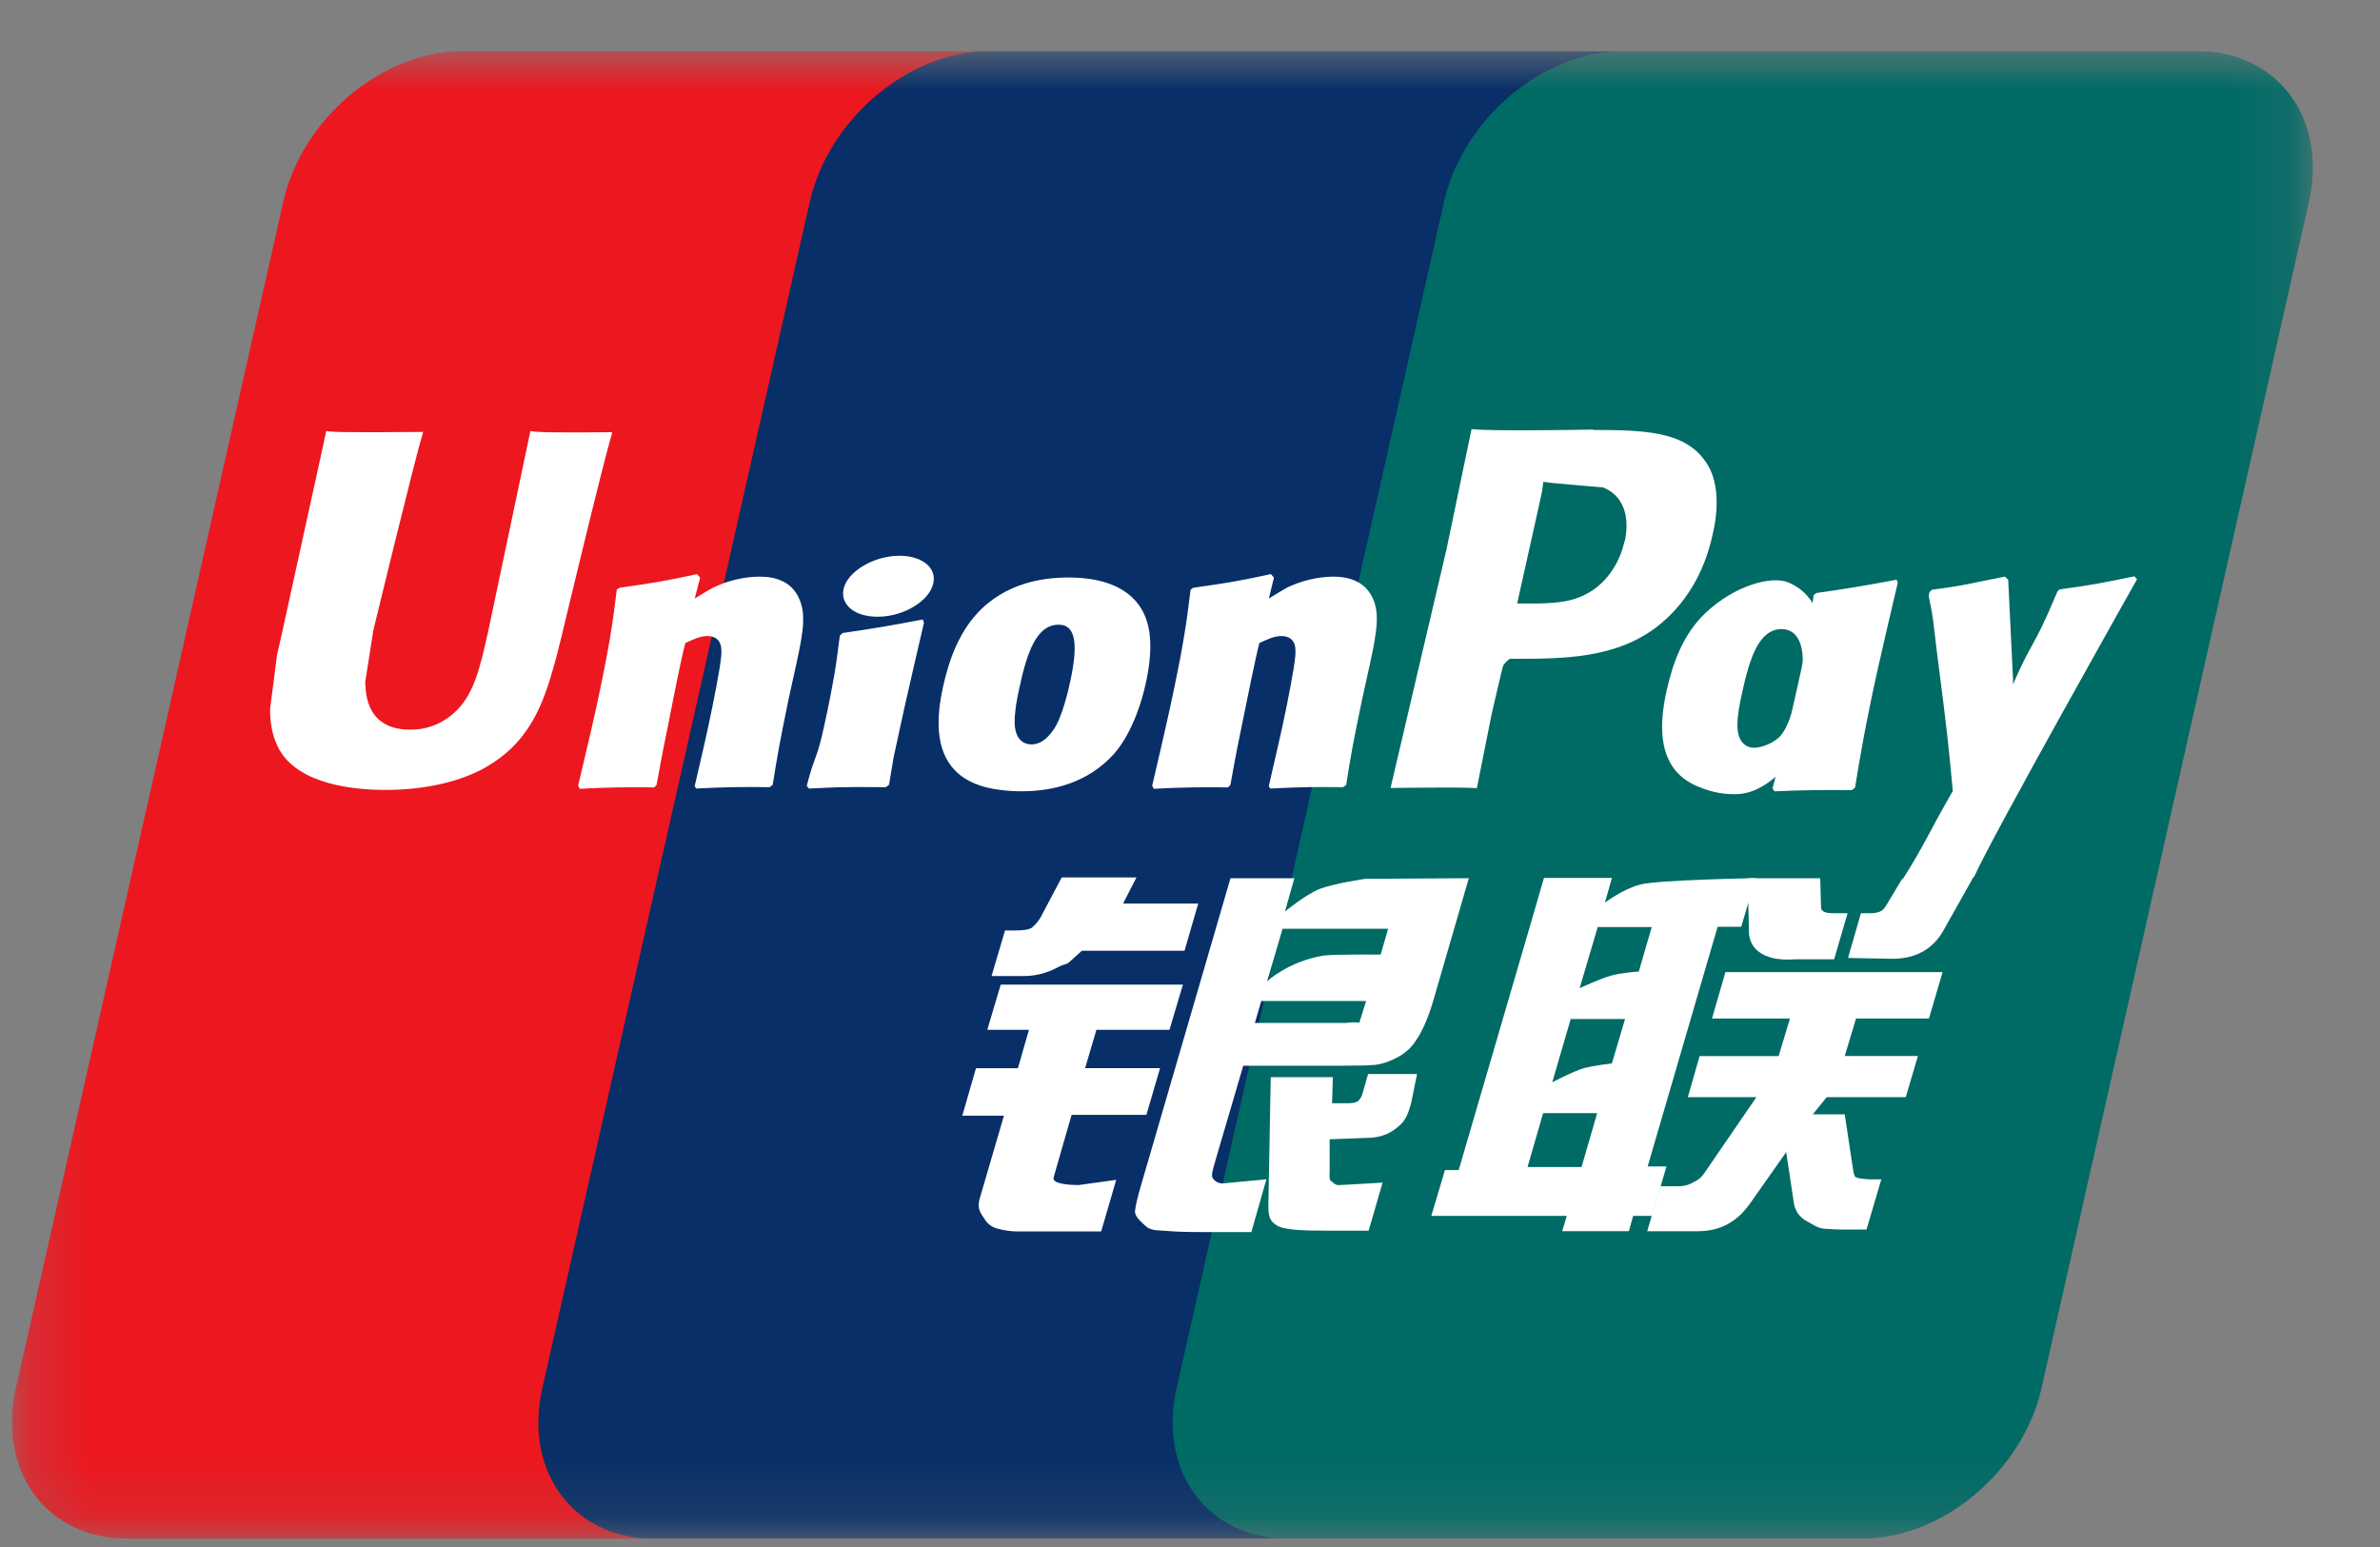 <svg width="40" height="26" viewBox="0 0 40 26" fill="none" xmlns="http://www.w3.org/2000/svg">
<rect x="0" y="0" width="40" height="26" fill="#808080" stroke="none"/>
<g clip-path="url(#clip0_14_1431)">
<g clip-path="url(#clip1_14_1431)">
<g clip-path="url(#clip2_14_1431)">
<mask id="mask0_14_1431" style="mask-type:luminance" maskUnits="userSpaceOnUse" x="0" y="0" width="39" height="26">
<path d="M0.2 0.86H38.875V25.86H0.2V0.86Z" fill="white"/>
</mask>
<g mask="url(#mask0_14_1431)">
<path d="M7.774 0.86H17.427C18.773 0.86 19.613 1.994 19.297 3.395L14.803 23.33C14.486 24.726 13.136 25.86 11.79 25.86H2.137C0.79 25.86 -0.05 24.726 0.267 23.33L4.76 3.395C5.073 1.995 6.423 0.86 7.774 0.86Z" fill="#ED171F"/>
<path d="M16.622 0.86H27.72C29.067 0.86 28.461 1.994 28.145 3.395L23.651 23.33C23.334 24.726 23.434 25.86 22.083 25.86H10.985C9.634 25.86 8.798 24.726 9.115 23.33L13.609 3.395C13.925 1.995 15.276 0.86 16.622 0.86Z" fill="#082F67"/>
<path d="M27.282 0.86H36.935C38.281 0.86 39.121 1.994 38.805 3.395L34.311 23.33C33.995 24.726 32.648 25.86 31.293 25.86H21.645C20.295 25.86 19.459 24.726 19.775 23.33L24.269 3.395C24.585 1.995 25.932 0.86 27.282 0.86Z" fill="#006A65"/>
<path fill-rule="evenodd" clip-rule="evenodd" d="M25.673 19.614H26.581L26.843 18.708H25.935L25.673 19.614ZM26.4 17.121L26.088 18.19C26.088 18.19 26.431 18.008 26.621 17.952C26.806 17.905 27.091 17.872 27.091 17.872L27.312 17.126H26.404L26.4 17.121ZM26.852 15.581L26.549 16.608C26.549 16.608 26.888 16.448 27.073 16.398C27.258 16.346 27.543 16.328 27.543 16.328L27.76 15.581H26.852ZM28.866 15.581L27.692 19.604H28.008L27.764 20.435H27.448L27.376 20.692H26.256L26.332 20.435H24.055L24.285 19.665H24.516L25.709 15.581L25.949 14.755H27.091L26.974 15.17C26.974 15.17 27.276 14.941 27.565 14.867C27.855 14.787 29.508 14.759 29.508 14.759L29.264 15.576H28.871L28.866 15.581Z" fill="white"/>
<path d="M29.372 14.76H30.592L30.605 15.232C30.596 15.312 30.664 15.348 30.804 15.348H31.052L30.826 16.123H30.166C29.598 16.165 29.381 15.913 29.394 15.629L29.372 14.76ZM29.527 18.439H28.367L28.565 17.749H29.893L30.083 17.118H28.773L28.999 16.338H32.649L32.419 17.118H31.194L31.004 17.748H32.234L32.03 18.439H30.702L30.467 18.729H31.004L31.135 19.597C31.149 19.681 31.154 19.737 31.176 19.774C31.203 19.807 31.366 19.821 31.456 19.821H31.619L31.37 20.665H30.955C30.893 20.665 30.796 20.66 30.665 20.651C30.539 20.642 30.453 20.567 30.368 20.525C30.312 20.496 30.263 20.455 30.225 20.404C30.187 20.353 30.162 20.294 30.151 20.231L30.02 19.363L29.419 20.217C29.229 20.488 28.967 20.693 28.529 20.693H27.684L27.906 19.937H28.231C28.314 19.934 28.395 19.91 28.466 19.867C28.54 19.835 28.603 19.781 28.646 19.713L29.523 18.434L29.527 18.439ZM16.805 16.548H19.881L19.655 17.308H18.427L18.237 17.952H19.497L19.267 18.737H18.01L17.708 19.787C17.671 19.904 18.006 19.917 18.128 19.917L18.76 19.829L18.507 20.697H17.09C16.982 20.695 16.874 20.679 16.769 20.65C16.722 20.639 16.677 20.619 16.639 20.59C16.6 20.561 16.567 20.524 16.543 20.482C16.493 20.398 16.413 20.328 16.466 20.142L16.873 18.751H16.173L16.403 17.953H17.108L17.293 17.308H16.593L16.819 16.548H16.805ZM18.878 15.186H20.138L19.908 15.979H18.183L17.997 16.147C17.917 16.227 17.889 16.194 17.785 16.254C17.685 16.306 17.482 16.404 17.215 16.404H16.665L16.891 15.638H17.058C17.198 15.639 17.293 15.623 17.342 15.592C17.422 15.524 17.485 15.44 17.528 15.344L17.844 14.747H19.1L18.878 15.181V15.186Z" fill="white"/>
<path fill-rule="evenodd" clip-rule="evenodd" d="M21.297 16.492C21.297 16.492 21.641 16.165 22.232 16.062C22.368 16.035 23.204 16.044 23.204 16.044L23.33 15.61H21.555L21.297 16.492ZM22.96 16.823H21.198L21.09 17.193H22.616C22.797 17.169 22.833 17.193 22.846 17.188L22.96 16.823ZM20.679 14.76H21.754L21.596 15.32C21.596 15.32 21.934 15.04 22.174 14.942C22.409 14.849 22.946 14.77 22.946 14.77L24.686 14.76L24.094 16.8C23.994 17.15 23.877 17.374 23.804 17.477C23.732 17.594 23.631 17.69 23.511 17.757C23.366 17.837 23.232 17.883 23.109 17.897C22.991 17.907 22.815 17.911 22.571 17.911H20.895L20.421 19.526C20.376 19.685 20.353 19.759 20.385 19.806C20.404 19.832 20.428 19.853 20.456 19.867C20.485 19.882 20.516 19.89 20.548 19.89L21.284 19.82L21.031 20.707H20.204C19.943 20.707 19.747 20.701 19.617 20.688C19.491 20.679 19.355 20.688 19.269 20.618C19.192 20.548 19.075 20.455 19.075 20.362C19.083 20.272 19.116 20.127 19.175 19.928L20.679 14.765V14.76Z" fill="white"/>
<path d="M23.815 18.056L23.715 18.546C23.671 18.7 23.635 18.816 23.522 18.915C23.404 19.018 23.264 19.125 22.943 19.125L22.347 19.148V19.704C22.334 19.862 22.374 19.844 22.401 19.872C22.428 19.9 22.451 19.909 22.478 19.918L22.668 19.909L23.237 19.876L23.002 20.684H22.347C21.891 20.684 21.547 20.674 21.439 20.581C21.331 20.511 21.317 20.418 21.317 20.264L21.357 18.103H22.401L22.388 18.542H22.641C22.727 18.542 22.781 18.532 22.821 18.509C22.855 18.479 22.88 18.44 22.894 18.397L22.993 18.051H23.815V18.056ZM8.917 7.231L8.207 10.601C8.063 11.245 7.959 11.712 7.602 12.006C7.404 12.177 7.15 12.268 6.889 12.263C6.451 12.263 6.193 12.039 6.148 11.609L6.138 11.465L6.274 10.596C6.274 10.596 6.979 7.684 7.101 7.301C7.106 7.278 7.111 7.268 7.111 7.259C5.741 7.273 5.497 7.259 5.484 7.24C5.467 7.31 5.452 7.38 5.439 7.45L4.72 10.727L4.656 11.007L4.539 11.917C4.539 12.188 4.589 12.407 4.692 12.594C5.022 13.187 5.952 13.276 6.482 13.276C7.163 13.276 7.8 13.126 8.229 12.856C8.979 12.398 9.173 11.684 9.349 11.049L9.431 10.723C9.431 10.723 10.154 7.698 10.281 7.306C10.281 7.282 10.285 7.273 10.289 7.264C9.295 7.274 9.006 7.264 8.911 7.245M12.923 13.23C12.515 13.222 12.107 13.23 11.699 13.253L11.676 13.21C11.726 12.986 11.78 12.767 11.83 12.543L11.897 12.24C12.001 11.763 12.105 11.213 12.119 11.045C12.128 10.942 12.159 10.69 11.884 10.69C11.766 10.69 11.644 10.75 11.518 10.807C11.45 11.059 11.31 11.768 11.247 12.095C11.107 12.776 11.097 12.855 11.035 13.192L10.994 13.234C10.577 13.226 10.16 13.234 9.743 13.257L9.716 13.206C9.81 12.8 9.91 12.394 10 11.988C10.24 10.891 10.298 10.471 10.366 9.91L10.411 9.878C10.971 9.798 11.107 9.78 11.717 9.649L11.767 9.709L11.676 10.059C11.78 9.999 11.875 9.934 11.983 9.878C12.227 9.759 12.494 9.695 12.765 9.691C13.031 9.691 13.32 9.771 13.442 10.088C13.56 10.373 13.482 10.723 13.329 11.408L13.252 11.758C13.094 12.524 13.072 12.664 12.986 13.192L12.927 13.234L12.923 13.23ZM14.892 13.23C14.598 13.23 14.413 13.225 14.228 13.23C14.048 13.23 13.867 13.24 13.596 13.253L13.577 13.23L13.559 13.207C13.632 12.917 13.677 12.815 13.713 12.712C13.749 12.609 13.785 12.507 13.849 12.212C13.934 11.83 13.984 11.559 14.025 11.326C14.065 11.096 14.083 10.906 14.115 10.682L14.138 10.662L14.16 10.639C14.611 10.575 15.06 10.499 15.506 10.411L15.52 10.439L15.529 10.467C15.475 10.705 15.416 10.943 15.362 11.186C15.308 11.429 15.253 11.662 15.199 11.9C15.091 12.404 15.046 12.595 15.019 12.726C14.996 12.856 14.987 12.926 14.942 13.188L14.915 13.211L14.887 13.23H14.892ZM17.988 11.447C17.961 11.577 17.853 12.063 17.703 12.268C17.6 12.418 17.478 12.511 17.338 12.511C17.297 12.511 17.058 12.511 17.053 12.142C17.053 11.96 17.085 11.774 17.13 11.572C17.256 10.989 17.41 10.499 17.794 10.499C18.096 10.499 18.114 10.863 17.988 11.451M19.253 11.503C19.424 10.733 19.293 10.369 19.126 10.149C18.873 9.818 18.426 9.706 17.961 9.706C17.681 9.706 17.021 9.734 16.502 10.228C16.132 10.583 15.955 11.068 15.852 11.531C15.748 12.002 15.626 12.856 16.384 13.169C16.619 13.272 16.954 13.299 17.17 13.299C17.726 13.299 18.295 13.141 18.72 12.674C19.05 12.296 19.203 11.731 19.253 11.498M31.122 13.28C30.69 13.273 30.258 13.279 29.826 13.3L29.79 13.253C29.939 12.679 30.088 12.105 30.214 11.521C30.386 10.765 30.422 10.448 30.481 10.004L30.526 9.967C30.978 9.904 31.428 9.829 31.876 9.743L31.895 9.794C31.783 10.267 31.673 10.741 31.565 11.218C31.344 12.212 31.262 12.721 31.177 13.238L31.122 13.28Z" fill="white"/>
<path d="M30.243 11.512C30.216 11.633 30.103 12.123 29.954 12.329C29.854 12.473 29.62 12.567 29.484 12.567C29.444 12.567 29.209 12.567 29.2 12.203C29.2 12.025 29.236 11.833 29.281 11.633C29.408 11.059 29.561 10.573 29.945 10.573C30.248 10.573 30.379 10.928 30.248 11.516M31.404 11.572C31.576 10.807 30.889 11.507 30.781 11.25C30.614 10.854 30.718 10.055 30.045 9.785C29.787 9.682 29.177 9.817 28.658 10.307C28.288 10.662 28.116 11.138 28.012 11.6C27.908 12.067 27.786 12.917 28.54 13.22C28.78 13.323 28.997 13.355 29.213 13.346C29.973 13.304 30.546 12.123 30.975 11.656C31.305 11.288 31.364 11.796 31.413 11.572M22.571 13.23C22.083 13.225 21.921 13.225 21.347 13.253L21.325 13.21C21.375 12.986 21.428 12.767 21.478 12.543L21.546 12.24C21.65 11.763 21.754 11.213 21.767 11.045C21.777 10.942 21.807 10.69 21.532 10.69C21.41 10.69 21.292 10.75 21.166 10.807C21.099 11.059 20.959 11.768 20.891 12.095C20.751 12.776 20.741 12.855 20.679 13.192L20.638 13.234C20.222 13.226 19.806 13.234 19.391 13.257L19.364 13.206C19.46 12.8 19.553 12.394 19.644 11.988C19.884 10.891 19.942 10.471 20.01 9.91L20.055 9.878C20.615 9.798 20.751 9.78 21.361 9.649L21.411 9.709L21.325 10.059C21.424 9.999 21.528 9.934 21.627 9.878C21.869 9.76 22.134 9.696 22.404 9.691C22.671 9.691 22.96 9.771 23.086 10.088C23.199 10.373 23.122 10.723 22.969 11.408L22.892 11.758C22.734 12.524 22.707 12.664 22.625 13.192L22.567 13.234L22.571 13.23ZM26.778 7.22L26.376 7.226C25.328 7.24 24.908 7.23 24.732 7.212L24.686 7.431L24.311 9.233C24.311 9.233 23.412 13.06 23.371 13.243C24.289 13.233 24.664 13.233 24.821 13.247L25.071 11.996C25.071 11.996 25.251 11.212 25.264 11.184C25.264 11.184 25.319 11.104 25.377 11.072H25.459C26.249 11.072 27.144 11.072 27.839 10.54C28.314 10.176 28.643 9.639 28.783 8.985C28.824 8.827 28.851 8.631 28.851 8.444C28.851 8.192 28.801 7.944 28.661 7.753C28.304 7.235 27.595 7.23 26.773 7.226M27.302 9.097C27.216 9.494 26.967 9.835 26.642 9.993C26.376 10.133 26.05 10.143 25.716 10.143H25.5L25.518 10.054C25.518 10.054 25.92 8.257 25.916 8.262L25.929 8.168L25.939 8.098L26.097 8.118C26.097 8.118 26.919 8.192 26.941 8.192C27.267 8.318 27.402 8.659 27.307 9.097M35.919 9.738L35.873 9.686C35.277 9.808 35.164 9.831 34.613 9.906L34.573 9.948C34.573 9.948 34.573 9.966 34.568 9.976V9.966C34.157 10.946 34.166 10.732 33.832 11.502V11.409L33.751 9.742L33.696 9.691C33.068 9.812 33.055 9.836 32.472 9.911L32.427 9.952C32.427 9.952 32.423 9.994 32.417 10.018V10.027C32.495 10.41 32.477 10.326 32.549 10.927C32.585 11.222 32.626 11.525 32.662 11.815C32.721 12.305 32.752 12.547 32.82 13.295C32.432 13.962 32.337 14.218 31.962 14.802L31.98 14.853C32.544 14.83 32.675 14.83 33.095 14.83L33.185 14.723C33.502 14.018 35.915 9.738 35.915 9.738M15.425 10.152C15.745 9.923 15.786 9.602 15.515 9.438C15.24 9.27 14.761 9.326 14.44 9.555C14.115 9.783 14.079 10.101 14.35 10.269C14.62 10.432 15.1 10.385 15.425 10.152Z" fill="white"/>
<path d="M33.146 14.779L32.676 15.614C32.527 15.899 32.252 16.114 31.809 16.114L31.059 16.1L31.276 15.348H31.421C31.481 15.352 31.541 15.342 31.597 15.32C31.633 15.306 31.66 15.278 31.692 15.231L31.967 14.774H33.142L33.146 14.779Z" fill="white"/>
</g>
</g>
</g>
</g>
<defs>
<clipPath id="clip0_14_1431">
<rect width="39" height="25" fill="white" transform="translate(0.2 0.86)"/>
</clipPath>
<clipPath id="clip1_14_1431">
<rect width="39" height="25" fill="white" transform="translate(0.2 0.86)"/>
</clipPath>
<clipPath id="clip2_14_1431">
<rect width="39" height="25" fill="white" transform="translate(0.2 0.86)"/>
</clipPath>
</defs>
</svg>
